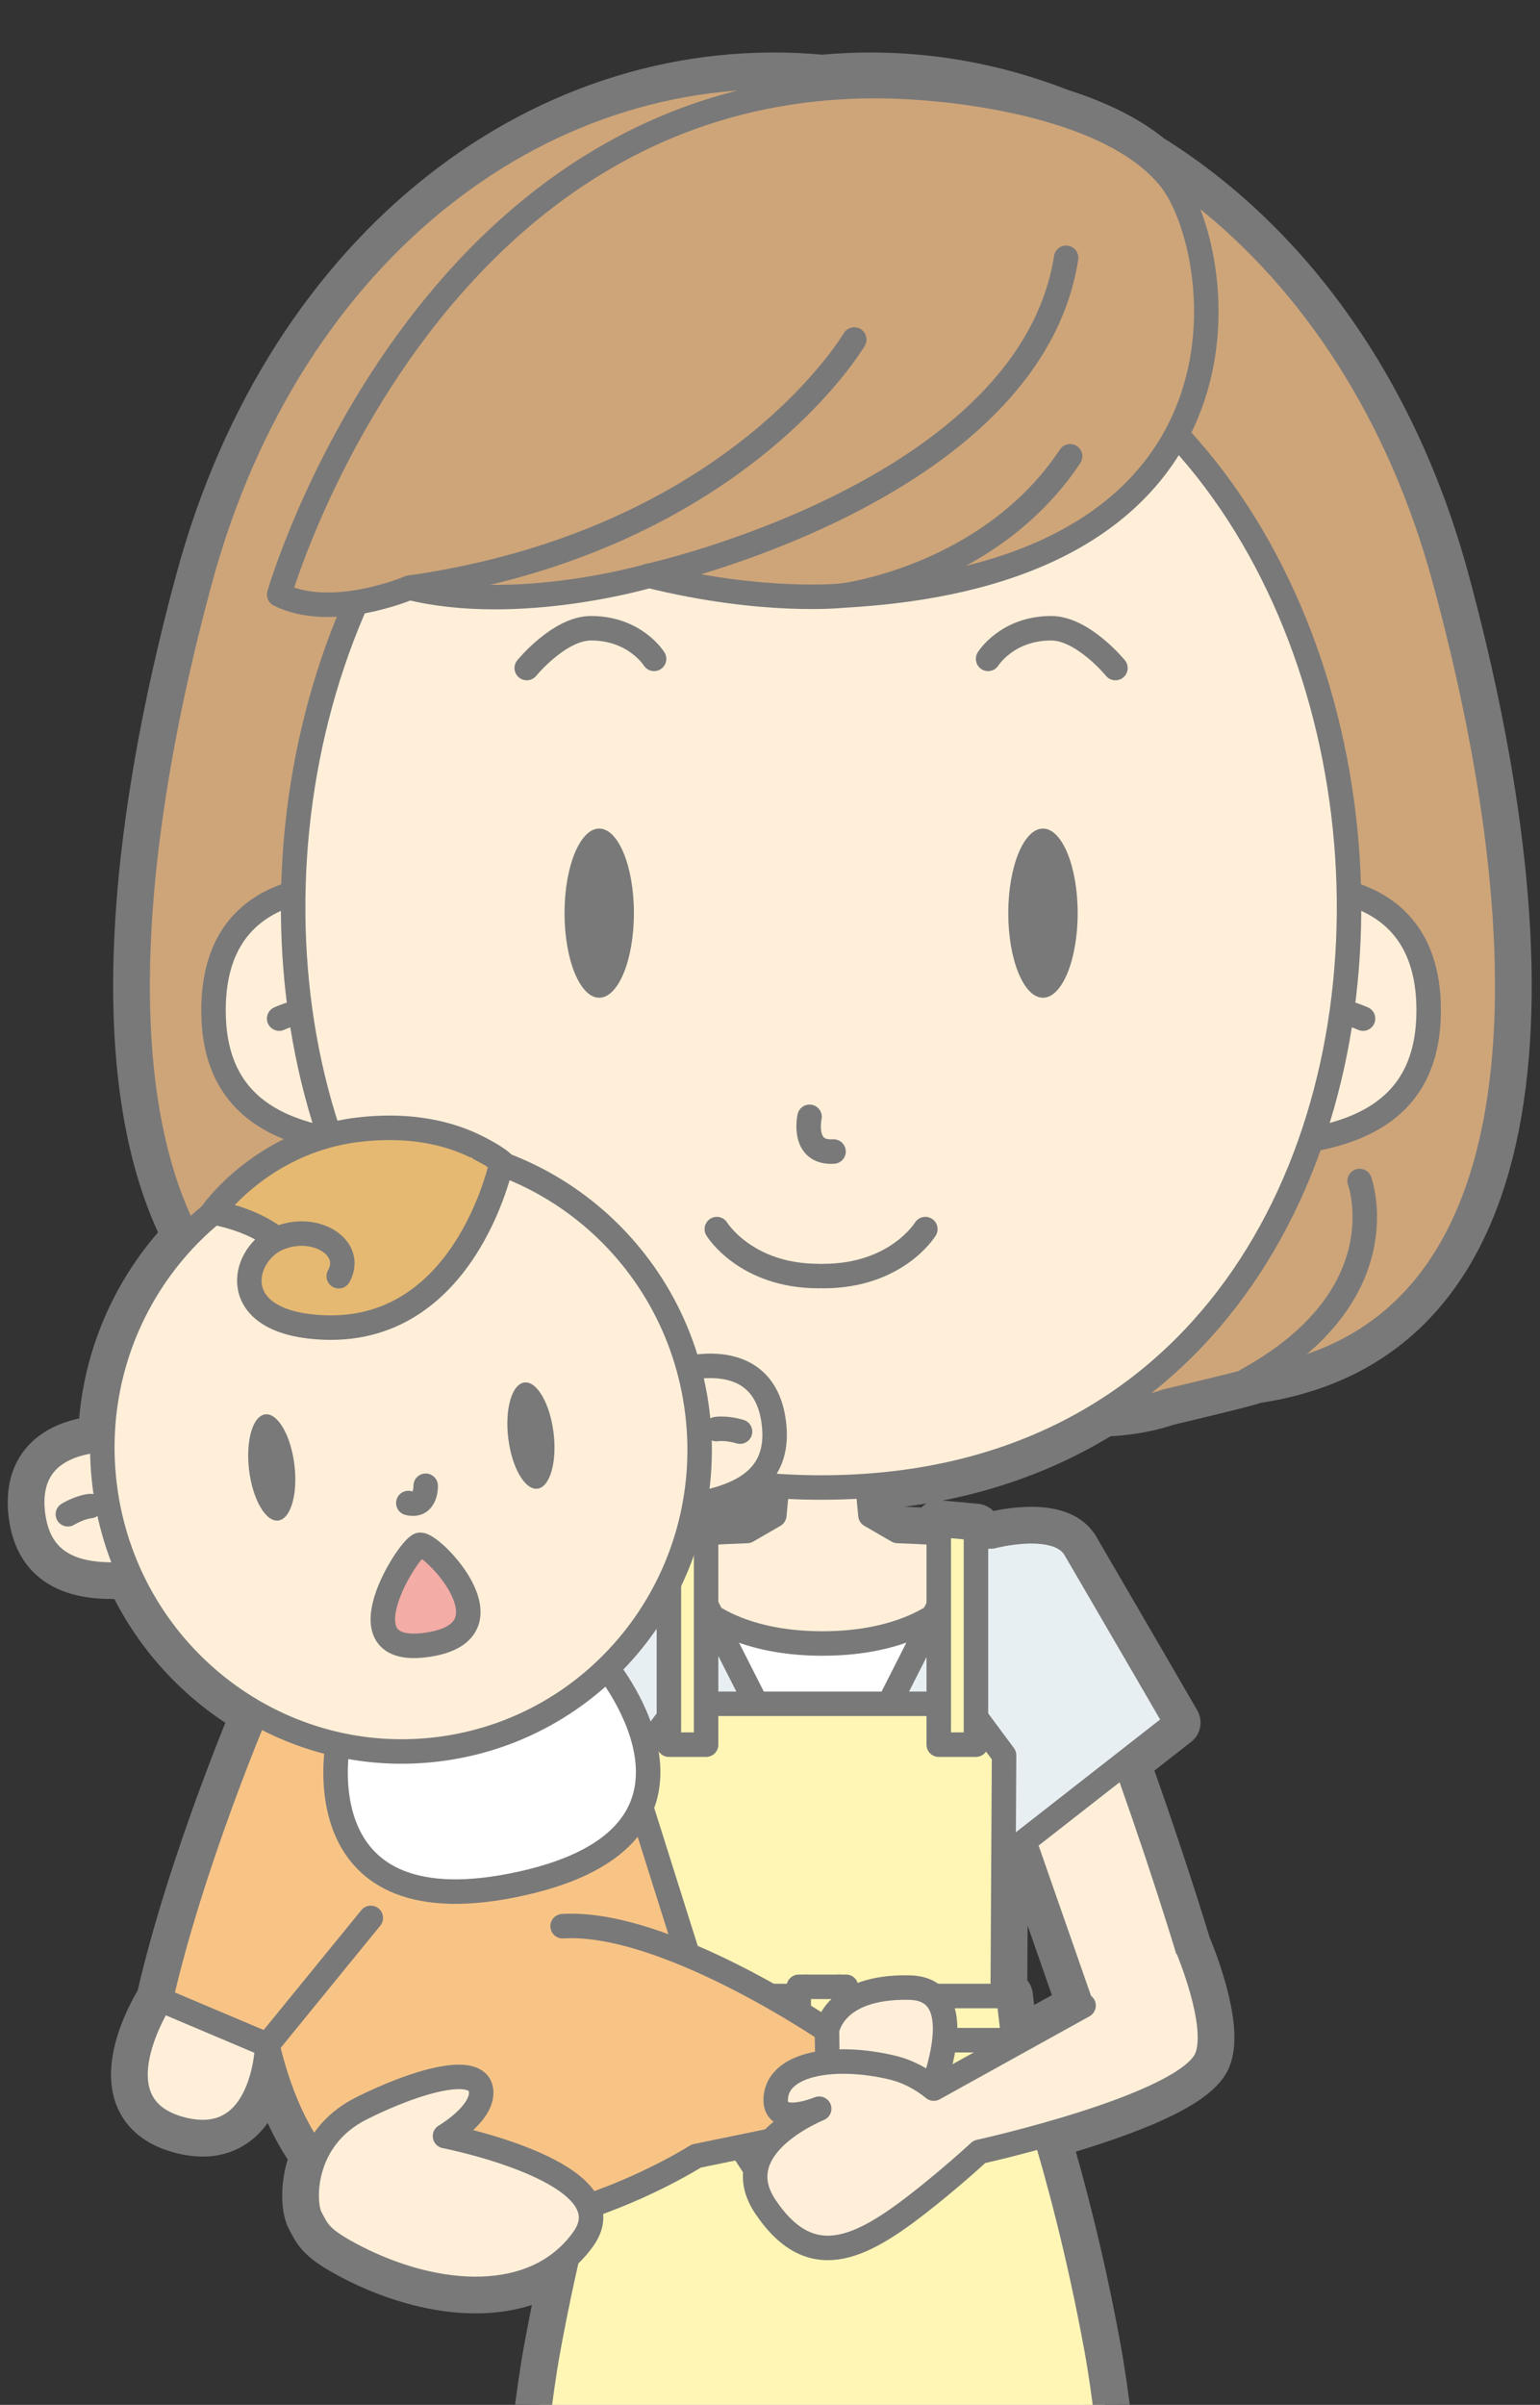 <?xml version="1.0" encoding="UTF-8"?>
<!DOCTYPE svg PUBLIC "-//W3C//DTD SVG 1.1//EN" "http://www.w3.org/Graphics/SVG/1.1/DTD/svg11.dtd">
<svg version="1.1" xmlns="http://www.w3.org/2000/svg" xmlns:xlink="http://www.w3.org/1999/xlink" x="0" y="0" width="503.136" height="785.25" viewBox="0, 0, 503.136, 785.25">
  <rect x="0" y="0" width="503.136" height="785.25" fill="#333333" stroke="none"/>
  <defs>
    <clipPath id="Clip_1">
      <path d="M0,785.25 L503.136,785.25 L503.136,0 L0,0 z"/>
    </clipPath>
  </defs>
  <g id="レイヤー_1">
    <g clip-path="url(#Clip_1)">
      <path d="M353.289,654.746 C353.289,654.746 353.343,654.93 353.433,655.198 L331.605,667.288 C331.323,666.554 331.167,666.168 331.167,666.168 L329.465,651.75 L327.599,651.75 L327.853,606.512 L334.603,601.238 z M268.695,1282.592 C268.695,1282.592 268.527,1282.57 268.229,1282.538 L259.997,1074.374 L255.933,968.59 L281.283,968.59 L275.357,1114.356 L275.811,1114.356 L269.161,1282.538 C268.861,1282.57 268.695,1282.592 268.695,1282.592 M172.233,617.828 L169.503,615.206 C169.835,615.134 170.153,615.074 170.487,615 C172.073,614.648 173.581,614.27 175.057,613.882 z M253.881,485.21 L252.977,494.766 L244.091,499.906 C239.777,500.054 235.217,500.27 230.689,500.578 L230.689,497.868 L225.411,498.36 C226.023,495.99 226.557,493.594 226.995,491.166 C234.935,489.858 241.021,487.65 245.327,484.458 C248.133,484.774 250.993,485.014 253.881,485.21 M472.045,189.546 C454.993,126.59 419.583,79.028 375.541,51.644 C367.663,45.17 357.291,40.416 346.339,36.954 C321.779,27.316 295.455,23.372 268.695,25.886 C179.443,17.494 94.883,80.492 65.345,189.546 C42.483,273.952 35.845,354.782 61.201,403.792 C44.407,421.194 34.067,444.722 33.463,470.218 C25.269,470.68 8.271,474.054 10.769,494.386 C12.621,509.454 22.903,515.438 42.255,513.864 C50.993,533.27 65.643,549.084 83.609,559.282 L83.609,559.286 L83.609,559.284 C83.609,559.284 62.487,609 52.487,653 C52.487,653 30.487,687 58.487,695 C86.487,703 87.323,667.726 87.323,667.726 C90.681,681.696 95.687,694.288 102.951,703.938 C99.097,712.648 99.993,721.38 101.433,724.036 C103.825,728.444 104.289,730.898 116.097,736.966 C139.701,749.106 168.345,752.49 185.343,736.972 C183.245,746.11 181.173,755.976 179.231,766.526 C167.911,827.984 165.851,968.59 165.851,968.59 L191.105,968.59 C198.597,1017.244 206.891,1066.692 211.483,1093.652 L239.491,1284.178 C231.433,1286.152 223.499,1289.83 218.355,1296.536 C214.903,1301.036 213.157,1304.596 212.377,1307.392 L212.367,1307.398 C206.377,1318.262 210.943,1322.776 210.943,1322.776 L268.695,1322.276 L326.447,1322.776 C326.447,1322.776 331.011,1318.262 325.023,1307.398 L325.013,1307.392 C324.233,1304.596 322.487,1301.036 319.035,1296.536 C313.891,1289.83 305.957,1286.152 297.899,1284.178 L328.635,1075.082 C333.413,1047.052 340.011,1007.57 346.089,968.59 L371.539,968.59 C371.539,968.59 369.479,827.984 358.159,766.526 C352.901,737.972 346.703,714.3 341.575,697.124 C361.971,691.386 390.039,681.866 394.195,672 C398.701,661.304 387.979,636.066 387.979,636.066 L387.903,636.11 C382.475,618.308 375.173,596.258 367.687,575.392 L384.231,562.47 C384.231,562.47 365.495,530.174 351.247,505.768 C345.493,495.912 324.017,501.704 324.017,501.704 L324.013,501.726 L319.459,501.744 C319.257,501.72 319.057,501.698 318.855,501.674 L318.855,499 L306.701,497.868 L306.701,500.57 C302.193,500.266 297.655,500.05 293.361,499.904 L284.475,494.766 L283.567,485.16 C313.603,482.98 339.139,474.366 360.353,461.094 C373.099,460.656 380.983,457.566 380.983,457.566 C407.521,451.298 410.291,450.328 409.287,450.36 C504.099,437.206 506.695,317.472 472.045,189.546" fill="#797979"/>
      <path d="M353.289,654.746 C353.289,654.746 353.343,654.93 353.433,655.198 L331.605,667.288 C331.323,666.554 331.167,666.168 331.167,666.168 L329.465,651.75 L327.599,651.75 L327.853,606.512 L334.603,601.238 L353.289,654.746 z M268.695,1282.592 C268.695,1282.592 268.527,1282.57 268.229,1282.538 L259.997,1074.374 L255.933,968.59 L281.283,968.59 L275.357,1114.356 L275.811,1114.356 L269.161,1282.538 C268.861,1282.57 268.695,1282.592 268.695,1282.592 z M172.233,617.828 L169.503,615.206 C169.835,615.134 170.153,615.074 170.487,615 C172.073,614.648 173.581,614.27 175.057,613.882 L172.233,617.828 z M253.881,485.21 L252.977,494.766 L244.091,499.906 C239.777,500.054 235.217,500.27 230.689,500.578 L230.689,497.868 L225.411,498.36 C226.023,495.99 226.557,493.594 226.995,491.166 C234.935,489.858 241.021,487.65 245.327,484.458 C248.133,484.774 250.993,485.014 253.881,485.21 z M472.045,189.546 C454.993,126.59 419.583,79.028 375.541,51.644 C367.663,45.17 357.291,40.416 346.339,36.954 C321.779,27.316 295.455,23.372 268.695,25.886 C179.443,17.494 94.883,80.492 65.345,189.546 C42.483,273.952 35.845,354.782 61.201,403.792 C44.407,421.194 34.067,444.722 33.463,470.218 C25.269,470.68 8.271,474.054 10.769,494.386 C12.621,509.454 22.903,515.438 42.255,513.864 C50.993,533.27 65.643,549.084 83.609,559.282 L83.609,559.286 L83.609,559.284 C83.609,559.284 62.487,609 52.487,653 C52.487,653 30.487,687 58.487,695 C86.487,703 87.323,667.726 87.323,667.726 C90.681,681.696 95.687,694.288 102.951,703.938 C99.097,712.648 99.993,721.38 101.433,724.036 C103.825,728.444 104.289,730.898 116.097,736.966 C139.701,749.106 168.345,752.49 185.343,736.972 C183.245,746.11 181.173,755.976 179.231,766.526 C167.911,827.984 165.851,968.59 165.851,968.59 L191.105,968.59 C198.597,1017.244 206.891,1066.692 211.483,1093.652 L239.491,1284.178 C231.433,1286.152 223.499,1289.83 218.355,1296.536 C214.903,1301.036 213.157,1304.596 212.377,1307.392 L212.367,1307.398 C206.377,1318.262 210.943,1322.776 210.943,1322.776 L268.695,1322.276 L326.447,1322.776 C326.447,1322.776 331.011,1318.262 325.023,1307.398 L325.013,1307.392 C324.233,1304.596 322.487,1301.036 319.035,1296.536 C313.891,1289.83 305.957,1286.152 297.899,1284.178 L328.635,1075.082 C333.413,1047.052 340.011,1007.57 346.089,968.59 L371.539,968.59 C371.539,968.59 369.479,827.984 358.159,766.526 C352.901,737.972 346.703,714.3 341.575,697.124 C361.971,691.386 390.039,681.866 394.195,672 C398.701,661.304 387.979,636.066 387.979,636.066 L387.903,636.11 C382.475,618.308 375.173,596.258 367.687,575.392 L384.231,562.47 C384.231,562.47 365.495,530.174 351.247,505.768 C345.493,495.912 324.017,501.704 324.017,501.704 L324.013,501.726 L319.459,501.744 C319.257,501.72 319.057,501.698 318.855,501.674 L318.855,499 L306.701,497.868 L306.701,500.57 C302.193,500.266 297.655,500.05 293.361,499.904 L284.475,494.766 L283.567,485.16 C313.603,482.98 339.139,474.366 360.353,461.094 C373.099,460.656 380.983,457.566 380.983,457.566 C407.521,451.298 410.291,450.328 409.287,450.36 C504.099,437.206 506.695,317.472 472.045,189.546 z" fill-opacity="0" stroke="#797979" stroke-width="16" stroke-linecap="round" stroke-linejoin="round"/>
      <path d="M472.045,189.547 C442.505,80.493 357.945,17.495 268.695,25.887 C179.443,17.495 94.883,80.493 65.345,189.547 C30.695,317.473 33.289,437.207 128.103,450.359 C127.099,450.329 129.869,451.299 156.407,457.567 C156.407,457.567 171.273,463.435 193.277,460.169 L232.601,466.371 L268.695,467.113 L304.789,466.371 L344.113,460.169 C366.115,463.435 380.983,457.567 380.983,457.567 C407.521,451.299 410.291,450.329 409.287,450.359 C504.099,437.207 506.695,317.473 472.045,189.547" fill="#CEA579"/>
      <path d="M472.045,189.547 C442.505,80.493 357.945,17.495 268.695,25.887 C179.443,17.495 94.883,80.493 65.345,189.547 C30.695,317.473 33.289,437.207 128.103,450.359 C127.099,450.329 129.869,451.299 156.407,457.567 C156.407,457.567 171.273,463.435 193.277,460.169 L232.601,466.371 L268.695,467.113 L304.789,466.371 L344.113,460.169 C366.115,463.435 380.983,457.567 380.983,457.567 C407.521,451.299 410.291,450.329 409.287,450.359 C504.099,437.207 506.695,317.473 472.045,189.547 z" fill-opacity="0" stroke="#797979" stroke-width="8" stroke-linecap="round" stroke-linejoin="round"/>
      <g>
        <path d="M93.184,385.629 C93.184,385.629 79.524,422.863 129.944,450.621" fill="#CEA579"/>
        <path d="M93.184,385.629 C93.184,385.629 79.524,422.863 129.944,450.621" fill-opacity="0" stroke="#797979" stroke-width="8" stroke-linecap="round" stroke-linejoin="round"/>
      </g>
      <g>
        <path d="M444.205,385.629 C444.205,385.629 457.865,422.863 407.445,450.621" fill="#CEA579"/>
        <path d="M444.205,385.629 C444.205,385.629 457.865,422.863 407.445,450.621" fill-opacity="0" stroke="#797979" stroke-width="8" stroke-linecap="round" stroke-linejoin="round"/>
      </g>
      <path d="M338.438,506.262 C330.686,502.058 310.142,500.478 293.362,499.904 L284.474,494.766 L281.752,466.006 L268.772,457.566 L255.792,466.006 L253.068,494.766 L244.182,499.906 C227.404,500.48 206.878,502.06 199.13,506.262 C198.444,506.634 196.288,511.234 196.288,511.234 C196.16,524.648 218.55,573.638 218.55,573.638 L319.018,573.638 C319.018,573.638 341.408,524.648 341.28,511.234 C341.28,511.234 339.124,506.634 338.438,506.262" fill="#FFEFD9"/>
      <path d="M338.438,506.262 C330.686,502.058 310.142,500.478 293.362,499.904 L284.474,494.766 L281.752,466.006 L268.772,457.566 L255.792,466.006 L253.068,494.766 L244.182,499.906 C227.404,500.48 206.878,502.06 199.13,506.262 C198.444,506.634 196.288,511.234 196.288,511.234 C196.16,524.648 218.55,573.638 218.55,573.638 L319.018,573.638 C319.018,573.638 341.408,524.648 341.28,511.234 C341.28,511.234 339.124,506.634 338.438,506.262 z" fill-opacity="0" stroke="#797979" stroke-width="8" stroke-linecap="round" stroke-linejoin="round"/>
      <path d="M338.346,506.262 C330.596,502.058 310.05,500.478 293.272,499.904 L284.386,494.766 L281.662,466.006 L268.682,457.566 L255.7,466.006 L252.978,494.766 L244.09,499.906 C227.314,500.48 206.786,502.06 199.04,506.262 C198.352,506.634 196.196,511.234 196.196,511.234 C196.068,524.648 218.458,573.638 218.458,573.638 L318.928,573.638 C318.928,573.638 341.318,524.648 341.19,511.234 C341.19,511.234 339.034,506.634 338.346,506.262" fill="#FFEFD9"/>
      <path d="M338.346,506.262 C330.596,502.058 310.05,500.478 293.272,499.904 L284.386,494.766 L281.662,466.006 L268.682,457.566 L255.7,466.006 L252.978,494.766 L244.09,499.906 C227.314,500.48 206.786,502.06 199.04,506.262 C198.352,506.634 196.196,511.234 196.196,511.234 C196.068,524.648 218.458,573.638 218.458,573.638 L318.928,573.638 C318.928,573.638 341.318,524.648 341.19,511.234 C341.19,511.234 339.034,506.634 338.346,506.262 z" fill-opacity="0" stroke="#797979" stroke-width="8" stroke-linecap="round" stroke-linejoin="round"/>
      <path d="M268.695,587.914 C289.025,587.936 309.387,539.742 308.785,524.908 C308.785,524.908 296.947,536.648 268.695,536.648 C240.443,536.648 228.779,524.908 228.779,524.908 C228.179,539.7 248.421,587.892 268.695,587.914" fill="#FFFFFF"/>
      <path d="M268.695,587.914 C289.025,587.936 309.387,539.742 308.785,524.908 C308.785,524.908 296.947,536.648 268.695,536.648 C240.443,536.648 228.779,524.908 228.779,524.908 C228.179,539.7 248.421,587.892 268.695,587.914 z" fill-opacity="0" stroke="#797979" stroke-width="8" stroke-linecap="round" stroke-linejoin="round"/>
      <path d="M216.579,623.668 L320.989,623.668 L324.703,558.064 L329.867,501.704 L318.149,501.75 L268.783,599.162 L219.417,501.75 L207.701,501.704 L212.865,558.064 z" fill="#E8EFF2"/>
      <path d="M216.579,623.668 L320.989,623.668 L324.703,558.064 L329.867,501.704 L318.149,501.75 L268.783,599.162 L219.417,501.75 L207.701,501.704 L212.865,558.064 L216.579,623.668 z" fill-opacity="0" stroke="#797979" stroke-width="8" stroke-linecap="round" stroke-linejoin="round"/>
      <g>
        <path d="M320.213,560.025 L353.289,654.745 C353.289,654.745 357.537,670.037 374.229,670.037 C381.805,670.037 393.663,656.037 393.663,656.037 C382.779,615.301 347.205,512.111 336.671,506.261 L334.373,505.227" fill="#FFEFD9"/>
        <path d="M320.213,560.025 L353.289,654.745 C353.289,654.745 357.537,670.037 374.229,670.037 C381.805,670.037 393.663,656.037 393.663,656.037 C382.779,615.301 347.205,512.111 336.671,506.261 L334.373,505.227" fill-opacity="0" stroke="#797979" stroke-width="8" stroke-linecap="round" stroke-linejoin="round"/>
      </g>
      <g>
        <path d="M213.191,501.703 C213.191,501.703 184.949,496.407 179.195,506.261 C164.947,530.667 164.739,592.209 164.739,592.209 L212.115,608.667 L224.023,563.735" fill="#E8EFF2"/>
        <path d="M213.191,501.703 C213.191,501.703 184.949,496.407 179.195,506.261 C164.947,530.667 164.739,592.209 164.739,592.209 L212.115,608.667 L224.023,563.735" fill-opacity="0" stroke="#797979" stroke-width="8" stroke-linecap="round" stroke-linejoin="round"/>
      </g>
      <g>
        <path d="M324.018,501.703 C324.018,501.703 345.492,495.911 351.246,505.767 C365.494,530.173 384.232,562.471 384.232,562.471 L325.094,608.667 L313.186,563.735" fill="#E8EFF2"/>
        <path d="M324.018,501.703 C324.018,501.703 345.492,495.911 351.246,505.767 C365.494,530.173 384.232,562.471 384.232,562.471 L325.094,608.667 L313.186,563.735" fill-opacity="0" stroke="#797979" stroke-width="8" stroke-linecap="round" stroke-linejoin="round"/>
      </g>
      <path d="M353.107,759.145 L268.695,757.669 L184.281,759.145 C184.281,759.145 174.405,793.301 175.299,842.309 C176.191,891.317 215.039,1114.355 215.039,1114.355 L261.533,1114.355 L252.957,891.187 L268.695,891.187 L284.431,891.187 L275.357,1114.355 L321.847,1114.355 C321.847,1114.355 361.197,891.317 362.089,842.309 C362.981,793.301 353.107,759.145 353.107,759.145" fill="#AEBAEB"/>
      <path d="M353.107,759.145 L268.695,757.669 L184.281,759.145 C184.281,759.145 174.405,793.301 175.299,842.309 C176.191,891.317 215.039,1114.355 215.039,1114.355 L261.533,1114.355 L252.957,891.187 L268.695,891.187 L284.431,891.187 L275.357,1114.355 L321.847,1114.355 C321.847,1114.355 361.197,891.317 362.089,842.309 C362.981,793.301 353.107,759.145 353.107,759.145 z" fill-opacity="0" stroke="#797979" stroke-width="8" stroke-linecap="round" stroke-linejoin="round"/>
      <path d="M358.158,766.525 C346.838,705.067 331.168,666.167 331.168,666.167 L206.222,666.167 C206.222,666.167 190.55,705.067 179.23,766.525 C167.91,827.985 165.85,968.589 165.85,968.589 L371.538,968.589 C371.538,968.589 369.478,827.985 358.158,766.525" fill="#FFF6B5"/>
      <path d="M358.158,766.525 C346.838,705.067 331.168,666.167 331.168,666.167 L206.222,666.167 C206.222,666.167 190.55,705.067 179.23,766.525 C167.91,827.985 165.85,968.589 165.85,968.589 L371.538,968.589 C371.538,968.589 369.478,827.985 358.158,766.525 z" fill-opacity="0" stroke="#797979" stroke-width="8" stroke-linecap="round" stroke-linejoin="round"/>
      <path d="M328.039,573.168 L315.539,556.332 L221.851,556.332 L209.351,573.168 L209.809,655.384 L327.581,655.384 z" fill="#FFF6B5"/>
      <path d="M328.039,573.168 L315.539,556.332 L221.851,556.332 L209.351,573.168 L209.809,655.384 L327.581,655.384 L328.039,573.168 z" fill-opacity="0" stroke="#797979" stroke-width="8" stroke-linecap="round" stroke-linejoin="round"/>
      <path d="M230.689,569.678 L218.535,569.678 L218.535,499 L230.689,497.868 z" fill="#FFF6B5"/>
      <path d="M230.689,569.678 L218.535,569.678 L218.535,499 L230.689,497.868 L230.689,569.678 z" fill-opacity="0" stroke="#797979" stroke-width="8" stroke-linecap="round" stroke-linejoin="round"/>
      <path d="M306.701,569.678 L318.855,569.678 L318.855,499 L306.701,497.868 z" fill="#FFF6B5"/>
      <path d="M306.701,569.678 L318.855,569.678 L318.855,499 L306.701,497.868 L306.701,569.678 z" fill-opacity="0" stroke="#797979" stroke-width="8" stroke-linecap="round" stroke-linejoin="round"/>
      <path d="M331.168,666.168 L206.222,666.168 L207.924,651.75 L329.464,651.75 z" fill="#FFF6B5"/>
      <path d="M331.168,666.168 L206.222,666.168 L207.924,651.75 L329.464,651.75 L331.168,666.168 z" fill-opacity="0" stroke="#797979" stroke-width="8" stroke-linecap="round" stroke-linejoin="round"/>
      <path d="M263.229,648.75 C263.229,648.75 245.101,682.002 239.059,696.336 L250.855,714.422 C250.855,714.422 260.927,680.488 263.229,668.542 z" fill="#FFF6B5"/>
      <path d="M263.229,648.75 C263.229,648.75 245.101,682.002 239.059,696.336 L250.855,714.422 C250.855,714.422 260.927,680.488 263.229,668.542 L263.229,648.75 z" fill-opacity="0" stroke="#797979" stroke-width="8" stroke-linecap="round" stroke-linejoin="round"/>
      <path d="M274.16,648.75 C274.16,648.75 292.288,682.002 298.33,696.336 L286.534,714.422 C286.534,714.422 276.464,680.488 274.16,668.542 z" fill="#FFF6B5"/>
      <path d="M274.16,648.75 C274.16,648.75 292.288,682.002 298.33,696.336 L286.534,714.422 C286.534,714.422 276.464,680.488 274.16,668.542 L274.16,648.75 z" fill-opacity="0" stroke="#797979" stroke-width="8" stroke-linecap="round" stroke-linejoin="round"/>
      <g>
        <path d="M260.96,670.25 L276.43,670.25 L276.43,648.75 L260.96,648.75 z" fill="#FFF6B5"/>
        <path d="M260.96,670.25 L276.43,670.25 L276.43,648.75 L260.96,648.75 z" fill-opacity="0" stroke="#797979" stroke-width="8" stroke-linecap="round" stroke-linejoin="round"/>
      </g>
      <g>
        <path d="M126.04,290.578 C126.04,290.578 69.754,278.96 69.754,329.85 C69.754,359.782 89.134,373.374 128.97,373.946" fill="#FFEFD9"/>
        <path d="M126.04,290.578 C126.04,290.578 69.754,278.96 69.754,329.85 C69.754,359.782 89.134,373.374 128.97,373.946" fill-opacity="0" stroke="#797979" stroke-width="8" stroke-linecap="round" stroke-linejoin="round"/>
      </g>
      <g>
        <path d="M91.204,332.604 C91.204,332.604 98.582,329.196 105.614,329.238" fill="#FFEFD9"/>
        <path d="M91.204,332.604 C91.204,332.604 98.582,329.196 105.614,329.238" fill-opacity="0" stroke="#797979" stroke-width="8" stroke-linecap="round" stroke-linejoin="round"/>
      </g>
      <g>
        <path d="M410.479,290.578 C410.479,290.578 466.765,278.96 466.765,329.85 C466.765,359.782 447.389,373.374 407.553,373.946" fill="#FFEFD9"/>
        <path d="M410.479,290.578 C410.479,290.578 466.765,278.96 466.765,329.85 C466.765,359.782 447.389,373.374 407.553,373.946" fill-opacity="0" stroke="#797979" stroke-width="8" stroke-linecap="round" stroke-linejoin="round"/>
      </g>
      <g>
        <path d="M445.318,332.604 C445.318,332.604 437.94,329.196 430.908,329.238" fill="#FFEFD9"/>
        <path d="M445.318,332.604 C445.318,332.604 437.94,329.196 430.908,329.238" fill-opacity="0" stroke="#797979" stroke-width="8" stroke-linecap="round" stroke-linejoin="round"/>
      </g>
      <path d="M268.26,485.711 C26.74,485.711 50.106,91.817 268.26,91.817 C486.412,91.817 509.78,485.711 268.26,485.711" fill="#FFEFD9"/>
      <path d="M268.26,485.711 C26.74,485.711 50.106,91.817 268.26,91.817 C486.412,91.817 509.78,485.711 268.26,485.711 z" fill-opacity="0" stroke="#797979" stroke-width="8" stroke-linecap="round" stroke-linejoin="round"/>
      <path d="M264.492,364.67 C264.492,364.67 261.824,376.67 272.328,376.004" fill-opacity="0" stroke="#797979" stroke-width="8" stroke-linecap="round" stroke-linejoin="round"/>
      <path d="M234.196,401.334 C234.196,401.334 243.528,416.668 267.53,416.668" fill-opacity="0" stroke="#797979" stroke-width="8" stroke-linecap="round" stroke-linejoin="round"/>
      <path d="M302.322,401.334 C302.322,401.334 292.99,416.668 268.988,416.668" fill-opacity="0" stroke="#797979" stroke-width="8" stroke-linecap="round" stroke-linejoin="round"/>
      <path d="M382.588,58.777 C399.98,81.149 417.516,186.763 275.412,194.461 C275.412,194.461 249.802,197.311 212.066,187.997 C212.066,187.997 169.412,200.617 133.724,191.913 C133.724,191.913 108.432,202.745 91.208,194.149 C91.208,194.149 141.462,19.085 297.9,28.485 C321.068,29.877 365.196,36.407 382.588,58.777" fill="#CEA579"/>
      <path d="M382.588,58.777 C399.98,81.149 417.516,186.763 275.412,194.461 C275.412,194.461 249.802,197.311 212.066,187.997 C212.066,187.997 169.412,200.617 133.724,191.913 C133.724,191.913 108.432,202.745 91.208,194.149 C91.208,194.149 141.462,19.085 297.9,28.485 C321.068,29.877 365.196,36.407 382.588,58.777 z" fill-opacity="0" stroke="#797979" stroke-width="8" stroke-linecap="round" stroke-linejoin="round"/>
      <g>
        <path d="M212.066,187.998 C212.066,187.998 336.322,160.648 348.318,84.184" fill="#CEA579"/>
        <path d="M212.066,187.998 C212.066,187.998 336.322,160.648 348.318,84.184" fill-opacity="0" stroke="#797979" stroke-width="8" stroke-linecap="round" stroke-linejoin="round"/>
      </g>
      <g>
        <path d="M133.725,191.914 C240.673,176.684 279.095,110.858 279.095,110.858" fill="#CEA579"/>
        <path d="M133.725,191.914 C240.673,176.684 279.095,110.858 279.095,110.858" fill-opacity="0" stroke="#797979" stroke-width="8" stroke-linecap="round" stroke-linejoin="round"/>
      </g>
      <g>
        <path d="M275.412,194.461 C275.412,194.461 323.354,188.505 349.62,148.997" fill="#CEA579"/>
        <path d="M275.412,194.461 C275.412,194.461 323.354,188.505 349.62,148.997" fill-opacity="0" stroke="#797979" stroke-width="8" stroke-linecap="round" stroke-linejoin="round"/>
      </g>
      <path d="M322.826,215.137 C322.826,215.137 329.002,205.137 343.428,205.137 C353.798,205.137 364.428,218.137 364.428,218.137" fill-opacity="0" stroke="#797979" stroke-width="8" stroke-linecap="round" stroke-linejoin="round"/>
      <path d="M352.088,298.168 C352.088,313.422 347.01,325.788 340.748,325.788 C334.49,325.788 329.412,313.422 329.412,298.168 C329.412,282.914 334.49,270.55 340.748,270.55 C347.01,270.55 352.088,282.914 352.088,298.168" fill="#797979"/>
      <path d="M213.696,215.137 C213.696,215.137 207.52,205.137 193.094,205.137 C182.72,205.137 172.094,218.137 172.094,218.137" fill-opacity="0" stroke="#797979" stroke-width="8" stroke-linecap="round" stroke-linejoin="round"/>
      <path d="M184.435,298.168 C184.435,313.422 189.509,325.788 195.771,325.788 C202.033,325.788 207.107,313.422 207.107,298.168 C207.107,282.914 202.033,270.55 195.771,270.55 C189.509,270.55 184.435,282.914 184.435,298.168" fill="#797979"/>
      <g>
        <path d="M204.144,573.246 L232.488,663 L148.488,651" fill="#F8C486"/>
        <path d="M204.144,573.246 L232.488,663 L148.488,651" fill-opacity="0" stroke="#797979" stroke-width="8" stroke-linecap="round" stroke-linejoin="round"/>
      </g>
      <g>
        <path d="M86.546,535.475 C86.546,535.475 65.156,666.763 107.96,709.751 C150.768,752.739 227.468,704.005 227.468,704.005 L270.566,695.133 L270.196,663.017 C270.196,663.017 217.198,626.865 183.808,628.953" fill="#F8C486"/>
        <path d="M86.546,535.475 C86.546,535.475 65.156,666.763 107.96,709.751 C150.768,752.739 227.468,704.005 227.468,704.005 L270.566,695.133 L270.196,663.017 C270.196,663.017 217.198,626.865 183.808,628.953" fill-opacity="0" stroke="#797979" stroke-width="8" stroke-linecap="round" stroke-linejoin="round"/>
      </g>
      <g>
        <path d="M220.847,447.709 C220.847,447.709 249.557,438.011 252.831,464.645 C254.757,480.317 245.487,488.679 224.671,491.537" fill="#FFEFD9"/>
        <path d="M220.847,447.709 C220.847,447.709 249.557,438.011 252.831,464.645 C254.757,480.317 245.487,488.679 224.671,491.537" fill-opacity="0" stroke="#797979" stroke-width="8" stroke-linecap="round" stroke-linejoin="round"/>
      </g>
      <g>
        <path d="M241.78,467.465 C241.78,467.465 237.702,466.161 234.022,466.631" fill="#FFEFD9"/>
        <path d="M241.78,467.465 C241.78,467.465 237.702,466.161 234.022,466.631" fill-opacity="0" stroke="#797979" stroke-width="8" stroke-linecap="round" stroke-linejoin="round"/>
      </g>
      <g>
        <path d="M37.706,470.211 C37.706,470.211 7.496,467.751 10.768,494.387 C12.694,510.057 23.71,515.925 44.596,513.661" fill="#FFEFD9"/>
        <path d="M37.706,470.211 C37.706,470.211 7.496,467.751 10.768,494.387 C12.694,510.057 23.71,515.925 44.596,513.661" fill-opacity="0" stroke="#797979" stroke-width="8" stroke-linecap="round" stroke-linejoin="round"/>
      </g>
      <g>
        <path d="M22.175,494.449 C22.175,494.449 25.815,492.191 29.499,491.761" fill="#FFEFD9"/>
        <path d="M22.175,494.449 C22.175,494.449 25.815,492.191 29.499,491.761" fill-opacity="0" stroke="#797979" stroke-width="8" stroke-linecap="round" stroke-linejoin="round"/>
      </g>
      <path d="M110.362,569.596 C110.362,569.596 98.488,631 170.486,615 C242.488,599 198.402,544.746 198.402,544.746 z" fill="#FFFFFF"/>
      <path d="M110.362,569.596 C110.362,569.596 98.488,631 170.486,615 C242.488,599 198.402,544.746 198.402,544.746 L110.362,569.596 z" fill-opacity="0" stroke="#797979" stroke-width="8" stroke-linecap="round" stroke-linejoin="round"/>
      <path d="M270.195,663.018 C270.195,663.018 271.985,648.502 297.059,648.994 C322.137,649.486 299.159,695.198 299.159,695.198 L270.567,695.134 z" fill="#FFEFD9"/>
      <path d="M270.195,663.018 C270.195,663.018 271.985,648.502 297.059,648.994 C322.137,649.486 299.159,695.198 299.159,695.198 L270.567,695.134 L270.195,663.018 z" fill-opacity="0" stroke="#797979" stroke-width="8" stroke-linecap="round" stroke-linejoin="round"/>
      <g>
        <path d="M83.608,559.283 C83.608,559.283 62.486,608.999 52.486,652.999 L87.322,667.727 L121.144,626.245" fill="#F8C486"/>
        <path d="M83.608,559.283 C83.608,559.283 62.486,608.999 52.486,652.999 L87.322,667.727 L121.144,626.245" fill-opacity="0" stroke="#797979" stroke-width="8" stroke-linecap="round" stroke-linejoin="round"/>
      </g>
      <path d="M87.323,667.727 C87.323,667.727 86.487,703.001 58.487,695.001 C30.487,687.001 52.487,653.001 52.487,653.001 z" fill="#FFEFD9"/>
      <path d="M87.323,667.727 C87.323,667.727 86.487,703.001 58.487,695.001 C30.487,687.001 52.487,653.001 52.487,653.001 L87.323,667.727 z" fill-opacity="0" stroke="#797979" stroke-width="8" stroke-linecap="round" stroke-linejoin="round"/>
      <path d="M34.183,484.934 C40.843,539.138 89.589,577.752 143.059,571.18 C196.535,564.614 234.483,515.35 227.823,461.146 C221.167,406.946 172.417,368.33 118.949,374.898 C65.477,381.47 27.527,430.732 34.183,484.934" fill="#FFEFD9"/>
      <path d="M34.183,484.934 C40.843,539.138 89.589,577.752 143.059,571.18 C196.535,564.614 234.483,515.35 227.823,461.146 C221.167,406.946 172.417,368.33 118.949,374.898 C65.477,381.47 27.527,430.732 34.183,484.934 z" fill-opacity="0" stroke="#797979" stroke-width="8" stroke-linecap="round" stroke-linejoin="round"/>
      <path d="M139.073,485.139 C139.073,485.139 139.331,492.269 133.409,490.779" fill-opacity="0" stroke="#797979" stroke-width="8" stroke-linecap="round" stroke-linejoin="round"/>
      <path d="M81.378,480.072 C82.558,489.642 86.82,496.998 90.906,496.496 C95,495.994 97.362,487.826 96.186,478.254 C95.006,468.676 90.738,461.324 86.652,461.826 C82.562,462.326 80.206,470.494 81.378,480.072" fill="#797979"/>
      <path d="M180.858,467.848 C182.038,477.424 179.674,485.59 175.588,486.094 C171.502,486.596 167.234,479.24 166.054,469.666 C164.882,460.09 167.24,451.926 171.326,451.422 C175.412,450.92 179.682,458.274 180.858,467.848" fill="#797979"/>
      <path d="M137.093,504.445 C133.355,505.485 110.479,541.477 139.831,537.035 C169.183,532.593 140.831,503.407 137.093,504.445" fill="#F4ACA6"/>
      <path d="M137.093,504.445 C133.355,505.485 110.479,541.477 139.831,537.035 C169.183,532.593 140.831,503.407 137.093,504.445 z" fill-opacity="0" stroke="#797979" stroke-width="8" stroke-linecap="round" stroke-linejoin="round"/>
      <path d="M162.878,379.131 C162.878,379.131 147.816,365.095 116.718,368.917 C85.62,372.737 69.398,395.879 69.398,395.879 C69.398,395.879 101.218,400.305 99.734,424.613 C157.378,421.105 162.878,379.131 162.878,379.131" fill="#E5B972"/>
      <path d="M162.878,379.131 C162.878,379.131 147.816,365.095 116.718,368.917 C85.62,372.737 69.398,395.879 69.398,395.879 C69.398,395.879 101.218,400.305 99.734,424.613 C157.378,421.105 162.878,379.131 162.878,379.131 z" fill-opacity="0" stroke="#797979" stroke-width="8" stroke-linecap="round" stroke-linejoin="round"/>
      <g>
        <path d="M110.675,416.717 C115.797,407.451 103.199,399.469 91.269,404.207 C79.347,408.949 73.875,429.877 101.073,433.087 C151.733,439.065 163.913,379.475 163.913,379.475 C163.913,379.475 161.817,377.589 156.929,375.141" fill="#E5B972"/>
        <path d="M110.675,416.717 C115.797,407.451 103.199,399.469 91.269,404.207 C79.347,408.949 73.875,429.877 101.073,433.087 C151.733,439.065 163.913,379.475 163.913,379.475 C163.913,379.475 161.817,377.589 156.929,375.141" fill-opacity="0" stroke="#797979" stroke-width="8" stroke-linecap="round" stroke-linejoin="round"/>
      </g>
      <path d="M101.433,724.035 C99.041,719.627 98.133,698.445 118.039,688.455 C135.971,679.443 157.651,673.111 157.205,683.647 C156.901,690.755 145.387,697.489 145.387,697.489 C145.387,697.489 206.169,709.333 190.541,731.127 C174.749,753.145 142.313,750.449 116.097,736.967 C104.289,730.899 103.825,728.443 101.433,724.035" fill="#FFEFD9"/>
      <path d="M101.433,724.035 C99.041,719.627 98.133,698.445 118.039,688.455 C135.971,679.443 157.651,673.111 157.205,683.647 C156.901,690.755 145.387,697.489 145.387,697.489 C145.387,697.489 206.169,709.333 190.541,731.127 C174.749,753.145 142.313,750.449 116.097,736.967 C104.289,730.899 103.825,728.443 101.433,724.035 z" fill-opacity="0" stroke="#797979" stroke-width="8" stroke-linecap="round" stroke-linejoin="round"/>
      <g>
        <path d="M354.016,654.875 L305.072,681.983 C301.284,678.909 296.722,676.339 291.302,675.067 C273.05,670.771 254.456,673.529 253.456,684.861 C252.664,693.853 264.49,689.781 267.636,688.545 C262.85,690.575 237.76,702.299 250.094,720.597 C265.594,743.597 282.686,733.469 303.586,716.677 C312.996,709.115 319.962,702.627 319.962,702.627 C319.962,702.627 387.558,687.751 394.196,672.001 C398.702,661.305 387.978,636.067 387.978,636.067" fill="#FFEFD9"/>
        <path d="M354.016,654.875 L305.072,681.983 C301.284,678.909 296.722,676.339 291.302,675.067 C273.05,670.771 254.456,673.529 253.456,684.861 C252.664,693.853 264.49,689.781 267.636,688.545 C262.85,690.575 237.76,702.299 250.094,720.597 C265.594,743.597 282.686,733.469 303.586,716.677 C312.996,709.115 319.962,702.627 319.962,702.627 C319.962,702.627 387.558,687.751 394.196,672.001 C398.702,661.305 387.978,636.067 387.978,636.067" fill-opacity="0" stroke="#797979" stroke-width="8" stroke-linecap="round" stroke-linejoin="round"/>
      </g>
    </g>
  </g>
</svg>
